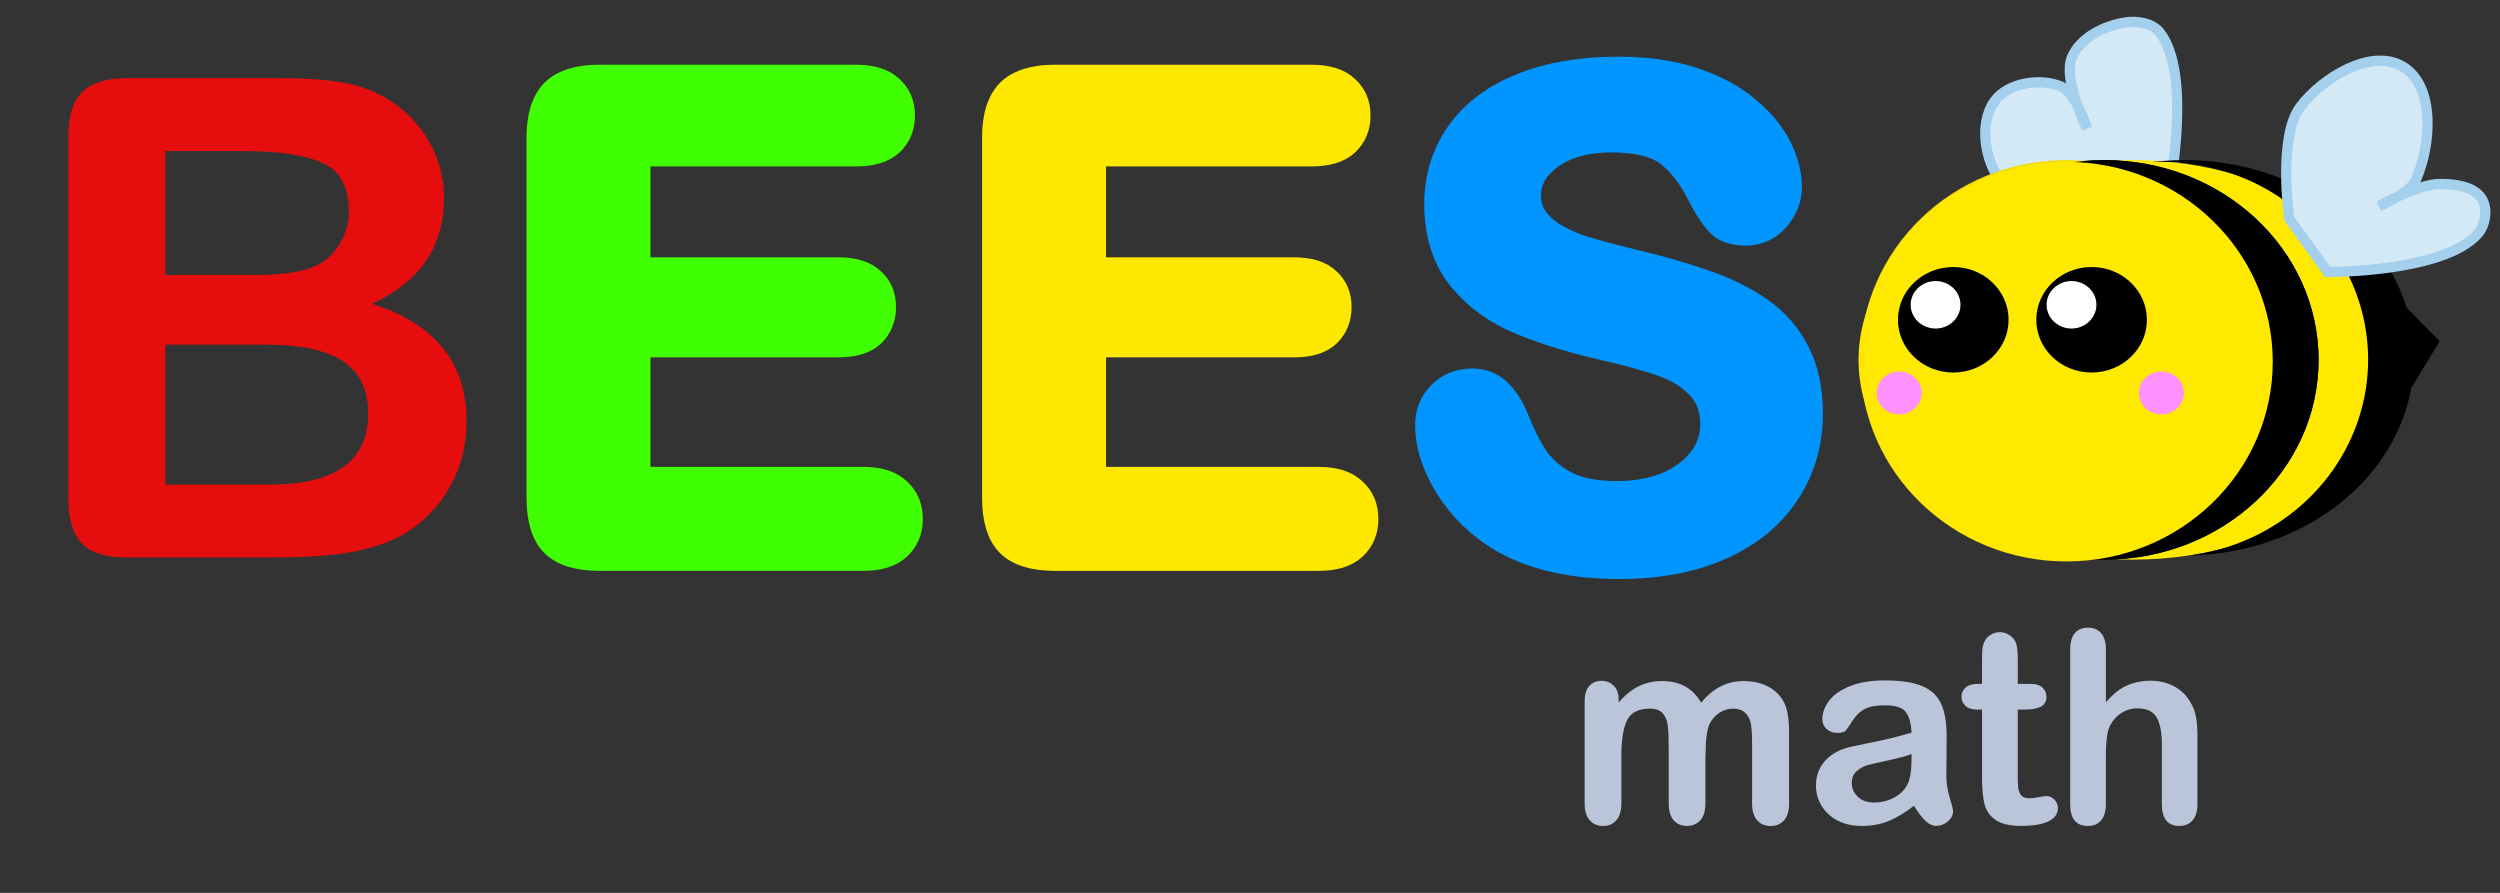 <?xml version="1.0" encoding="UTF-8" standalone="no"?>
<svg
   xmlns:dc="http://purl.org/dc/elements/1.1/"
   xmlns:cc="http://creativecommons.org/ns#"
   xmlns:rdf="http://www.w3.org/1999/02/22-rdf-syntax-ns#"
   xmlns:svg="http://www.w3.org/2000/svg"
   xmlns="http://www.w3.org/2000/svg"
   xmlns:sodipodi="http://sodipodi.sourceforge.net/DTD/sodipodi-0.dtd"
   xmlns:inkscape="http://www.inkscape.org/namespaces/inkscape"
   width="280"
   height="100"
   viewBox="0 0 74.083 26.458"
   version="1.1"
   id="svg8"
   inkscape:version="1.0.2-2 (e86c870879, 2021-01-15)"
   sodipodi:docname="BeesMathLogo.svg"
   inkscape:export-filename="C:\Users\mrato\OneDrive\Escritorio\BeesMath\css\BeesMathOficialLogo.png"
   inkscape:export-xdpi="96"
   inkscape:export-ydpi="96">
  <rect x="0" y="0" width="74.083" height="26.458" fill="#333333" stroke="none"/>
  <defs
     id="defs2" />
  <sodipodi:namedview
     id="base"
     pagecolor="#ffffff"
     bordercolor="#666666"
     borderopacity="1.0"
     inkscape:pageopacity="0.0"
     inkscape:pageshadow="2"
     inkscape:zoom="2"
     inkscape:cx="49.215969"
     inkscape:cy="103.74171"
     inkscape:document-units="mm"
     inkscape:current-layer="text997"
     inkscape:document-rotation="0"
     showgrid="false"
     units="px"
     inkscape:window-width="1920"
     inkscape:window-height="991"
     inkscape:window-x="-9"
     inkscape:window-y="-9"
     inkscape:window-maximized="1" />
  <g
     inkscape:label="Capa 1"
     inkscape:groupmode="layer"
     id="layer1">
    <g
       id="g45">
      <g
         aria-label="math"
         id="text997"
         style="font-size:7.938px;line-height:1.25;font-family:sans-serif;fill:#868686;fill-opacity:1;stroke-width:0.265">
        <path
           d="m 50.537,22.401 v 1.407 q 0,0.333 -0.151,0.5 -0.151,0.167 -0.399,0.167 -0.24,0 -0.391,-0.167 -0.147,-0.167 -0.147,-0.5 v -1.686 q 0,-0.399 -0.027,-0.62 -0.027,-0.221 -0.147,-0.36 -0.12,-0.143 -0.38,-0.143 -0.519,0 -0.686,0.357 -0.163,0.357 -0.163,1.023 v 1.43 q 0,0.329 -0.151,0.5 -0.147,0.167 -0.391,0.167 -0.24,0 -0.395,-0.167 -0.151,-0.171 -0.151,-0.5 v -3.027 q 0,-0.298 0.136,-0.453 0.14,-0.155 0.364,-0.155 0.217,0 0.36,0.147 0.147,0.143 0.147,0.399 v 0.101 q 0.275,-0.329 0.589,-0.484 0.314,-0.155 0.698,-0.155 0.399,0 0.686,0.159 0.287,0.159 0.473,0.481 0.267,-0.326 0.574,-0.481 0.306,-0.159 0.678,-0.159 0.434,0 0.748,0.171 0.314,0.171 0.469,0.488 0.136,0.287 0.136,0.903 v 2.066 q 0,0.333 -0.151,0.5 -0.151,0.167 -0.399,0.167 -0.24,0 -0.395,-0.167 -0.151,-0.171 -0.151,-0.5 v -1.779 q 0,-0.341 -0.031,-0.546 -0.027,-0.205 -0.155,-0.345 -0.128,-0.14 -0.388,-0.14 -0.209,0 -0.399,0.124 -0.186,0.124 -0.291,0.333 -0.116,0.267 -0.116,0.946 z"
           style="font-style:normal;font-variant:normal;font-weight:normal;font-stretch:normal;font-size:7.938px;font-family:'Arial Rounded MT Bold';-inkscape-font-specification:'Arial Rounded MT Bold, Normal';font-variant-ligatures:normal;font-variant-caps:normal;font-variant-numeric:normal;font-variant-east-asian:normal;fill:#bac5da;fill-opacity:1;stroke-width:0.265"
           id="path918" />
        <path
           d="m 56.715,23.878 q -0.384,0.298 -0.744,0.45 -0.357,0.147 -0.802,0.147 -0.407,0 -0.717,-0.159 -0.306,-0.163 -0.473,-0.438 -0.167,-0.275 -0.167,-0.597 0,-0.434 0.275,-0.74 0.275,-0.306 0.756,-0.411 0.101,-0.023 0.5,-0.105 0.399,-0.081 0.682,-0.147 0.287,-0.07 0.62,-0.167 -0.019,-0.419 -0.171,-0.612 -0.147,-0.198 -0.616,-0.198 -0.403,0 -0.608,0.112 -0.202,0.112 -0.349,0.337 -0.143,0.225 -0.205,0.298 -0.058,0.07 -0.256,0.07 -0.178,0 -0.31,-0.112 -0.128,-0.116 -0.128,-0.295 0,-0.279 0.198,-0.543 0.198,-0.264 0.616,-0.434 0.419,-0.171 1.043,-0.171 0.698,0 1.097,0.167 0.399,0.163 0.562,0.519 0.167,0.357 0.167,0.946 0,0.372 -0.004,0.632 0,0.26 -0.004,0.577 0,0.298 0.097,0.624 0.101,0.322 0.101,0.415 0,0.163 -0.155,0.298 -0.151,0.132 -0.345,0.132 -0.163,0 -0.322,-0.151 -0.159,-0.155 -0.337,-0.446 z m -0.07,-1.531 q -0.233,0.085 -0.678,0.182 -0.442,0.093 -0.612,0.14 -0.171,0.043 -0.326,0.174 -0.155,0.128 -0.155,0.36 0,0.24 0.182,0.411 0.182,0.167 0.477,0.167 0.314,0 0.577,-0.136 0.267,-0.14 0.391,-0.357 0.143,-0.24 0.143,-0.791 z"
           style="font-style:normal;font-variant:normal;font-weight:normal;font-stretch:normal;font-size:7.938px;font-family:'Arial Rounded MT Bold';-inkscape-font-specification:'Arial Rounded MT Bold, Normal';font-variant-ligatures:normal;font-variant-caps:normal;font-variant-numeric:normal;font-variant-east-asian:normal;fill:#bac5da;fill-opacity:1;stroke-width:0.265"
           id="path920" />
        <path
           d="m 58.618,20.265 h 0.116 v -0.636 q 0,-0.256 0.012,-0.399 0.015,-0.147 0.078,-0.252 0.062,-0.109 0.178,-0.174 0.116,-0.07 0.26,-0.07 0.202,0 0.364,0.151 0.109,0.101 0.136,0.248 0.031,0.143 0.031,0.411 v 0.721 h 0.388 q 0.225,0 0.341,0.109 0.12,0.105 0.12,0.271 0,0.213 -0.171,0.298 -0.167,0.085 -0.481,0.085 h -0.198 v 1.946 q 0,0.248 0.015,0.384 0.019,0.132 0.093,0.217 0.078,0.081 0.248,0.081 0.093,0 0.252,-0.031 0.159,-0.035 0.248,-0.035 0.128,0 0.229,0.105 0.105,0.101 0.105,0.252 0,0.256 -0.279,0.391 -0.279,0.136 -0.802,0.136 -0.496,0 -0.752,-0.167 -0.256,-0.167 -0.337,-0.461 -0.078,-0.295 -0.078,-0.787 v -2.031 h -0.14 q -0.229,0 -0.349,-0.109 -0.12,-0.109 -0.12,-0.275 0,-0.167 0.124,-0.271 0.128,-0.109 0.368,-0.109 z"
           style="font-style:normal;font-variant:normal;font-weight:normal;font-stretch:normal;font-size:7.938px;font-family:'Arial Rounded MT Bold';-inkscape-font-specification:'Arial Rounded MT Bold, Normal';font-variant-ligatures:normal;font-variant-caps:normal;font-variant-numeric:normal;font-variant-east-asian:normal;fill:#bac5da;fill-opacity:1;stroke-width:0.265"
           id="path922" />
        <path
           d="m 62.405,19.242 v 1.57 q 0.202,-0.233 0.391,-0.368 0.194,-0.136 0.426,-0.202 0.233,-0.07 0.5,-0.07 0.403,0 0.713,0.171 0.314,0.171 0.492,0.496 0.112,0.19 0.151,0.426 0.039,0.233 0.039,0.539 v 2.027 q 0,0.318 -0.147,0.481 -0.143,0.163 -0.384,0.163 -0.523,0 -0.523,-0.643 v -1.787 q 0,-0.508 -0.151,-0.779 -0.151,-0.275 -0.574,-0.275 -0.283,0 -0.512,0.163 -0.225,0.159 -0.337,0.438 -0.085,0.236 -0.085,0.841 v 1.399 q 0,0.314 -0.143,0.481 -0.14,0.163 -0.391,0.163 -0.523,0 -0.523,-0.643 v -4.589 q 0,-0.322 0.136,-0.481 0.14,-0.163 0.388,-0.163 0.252,0 0.391,0.163 0.143,0.163 0.143,0.481 z"
           style="font-style:normal;font-variant:normal;font-weight:normal;font-stretch:normal;font-size:7.938px;font-family:'Arial Rounded MT Bold';-inkscape-font-specification:'Arial Rounded MT Bold, Normal';font-variant-ligatures:normal;font-variant-caps:normal;font-variant-numeric:normal;font-variant-east-asian:normal;fill:#bac5da;fill-opacity:1;stroke-width:0.265"
           id="path924" />
      </g>
      <g
         aria-label="S"
         id="text835"
         style="font-style:normal;font-weight:normal;font-size:15.875px;line-height:1.25;font-family:sans-serif;fill:#e50d0d;fill-opacity:1;stroke:none;stroke-width:0.794;stroke-miterlimit:4;stroke-dasharray:none"
         inkscape:label="S"
         transform="translate(0,-13.237)">
        <path
           d="m 53.621,25.494 q 0,1.289 -0.669,2.316 -0.659,1.027 -1.938,1.608 -1.279,0.581 -3.033,0.581 -2.103,0 -3.469,-0.795 -0.969,-0.572 -1.579,-1.521 -0.601,-0.959 -0.601,-1.86 0,-0.523 0.359,-0.891 0.368,-0.378 0.93,-0.378 0.455,0 0.765,0.291 0.32,0.291 0.543,0.862 0.271,0.678 0.581,1.134 0.32,0.455 0.891,0.756 0.572,0.291 1.502,0.291 1.279,0 2.074,-0.591 0.804,-0.601 0.804,-1.492 0,-0.707 -0.436,-1.143 -0.426,-0.446 -1.114,-0.678 -0.678,-0.233 -1.822,-0.494 -1.531,-0.359 -2.568,-0.833 -1.027,-0.484 -1.638,-1.308 -0.601,-0.833 -0.601,-2.064 0,-1.172 0.639,-2.083 0.639,-0.911 1.851,-1.395 1.211,-0.494 2.849,-0.494 1.308,0 2.258,0.329 0.959,0.32 1.589,0.862 0.63,0.533 0.92,1.124 0.291,0.591 0.291,1.153 0,0.514 -0.368,0.93 -0.359,0.407 -0.901,0.407 -0.494,0 -0.756,-0.242 -0.252,-0.252 -0.552,-0.814 -0.388,-0.804 -0.93,-1.25 -0.543,-0.455 -1.744,-0.455 -1.114,0 -1.802,0.494 -0.678,0.484 -0.678,1.172 0,0.426 0.233,0.736 0.233,0.31 0.639,0.533 0.407,0.223 0.824,0.349 0.417,0.126 1.376,0.368 1.201,0.281 2.17,0.62 0.979,0.339 1.657,0.824 0.688,0.484 1.066,1.231 0.388,0.736 0.388,1.812 z"
           style="font-size:19.844px;fill:#0095ff;fill-opacity:1;stroke:#0195ff;stroke-opacity:1"
           id="path915" />
      </g>
      <path
         id="text59"
         style="font-style:normal;font-weight:normal;font-size:15.875px;line-height:1.25;font-family:sans-serif;fill:#e50d0d;fill-opacity:1;stroke:none;stroke-width:0.794;stroke-miterlimit:4;stroke-dasharray:none"
         inkscape:label="B"
         d="m 3.767,2.316 c -0.614,0 -1.06,0.139 -1.337,0.417 C 2.159,3.003 2.023,3.452 2.023,4.079 V 14.757 c 0,0.614 0.133,1.062 0.397,1.347 0.271,0.278 0.72,0.417 1.347,0.417 h 4.341 c 0.749,0 1.405,-0.035 1.967,-0.106 0.562,-0.078 1.06,-0.207 1.492,-0.388 0.691,-0.304 1.24,-0.772 1.647,-1.405 0.407,-0.639 0.611,-1.356 0.611,-2.151 0,-1.718 -0.934,-2.875 -2.8,-3.469 1.421,-0.659 2.132,-1.699 2.132,-3.12 0,-0.413 -0.068,-0.804 -0.204,-1.173 C 12.817,4.334 12.62,3.995 12.362,3.691 12.103,3.381 11.806,3.126 11.47,2.926 11.076,2.687 10.631,2.525 10.133,2.441 9.636,2.357 9.048,2.316 8.37,2.316 Z m 1.134,2.161 h 2.335 c 1.046,0 1.825,0.12 2.335,0.359 0.51,0.233 0.766,0.707 0.766,1.424 0,0.336 -0.081,0.639 -0.242,0.911 C 9.888,7.551 9.587,7.809 9.193,7.945 8.806,8.08 8.254,8.148 7.536,8.148 H 4.901 Z m 0,5.736 h 2.994 c 1.001,0 1.754,0.161 2.258,0.484 0.504,0.323 0.756,0.843 0.756,1.56 0,1.402 -0.972,2.103 -2.917,2.103 H 4.901 Z" />
      <g
         aria-label="E"
         id="text77"
         style="font-style:normal;font-weight:normal;font-size:15.875px;line-height:1.25;font-family:sans-serif;fill:#e50d0d;fill-opacity:1;stroke:none;stroke-width:0.794;stroke-miterlimit:4;stroke-dasharray:none"
         inkscape:label="E"
         transform="translate(0,-13.237)">
        <path
           d="m 25.36,17.771 h -6.482 v 3.488 h 5.969 q 0.659,0 0.979,0.3 0.329,0.291 0.329,0.775 0,0.484 -0.32,0.795 -0.32,0.3 -0.988,0.3 h -5.969 v 4.04 h 6.705 q 0.678,0 1.017,0.32 0.349,0.31 0.349,0.833 0,0.504 -0.349,0.824 -0.339,0.31 -1.017,0.31 h -7.819 q -0.94,0 -1.357,-0.417 Q 16,28.924 16,27.993 V 17.316 q 0,-0.62 0.184,-1.008 0.184,-0.397 0.572,-0.572 0.397,-0.184 1.008,-0.184 h 7.596 q 0.688,0 1.017,0.31 0.339,0.3 0.339,0.795 0,0.504 -0.339,0.814 -0.329,0.3 -1.017,0.3 z"
           style="font-size:19.844px;fill:#40ff00;fill-opacity:1;stroke:#3fff00;stroke-opacity:1"
           id="path909" />
      </g>
      <g
         aria-label="E"
         id="text83"
         style="font-style:normal;font-weight:normal;font-size:15.875px;line-height:1.25;font-family:sans-serif;fill:#ffe800;fill-opacity:1;stroke:#ffe800;stroke-width:0.794;stroke-miterlimit:4;stroke-dasharray:none;stroke-opacity:1"
         inkscape:label="E"
         transform="translate(0,-13.237)">
        <path
           d="m 38.86,17.771 h -6.482 v 3.488 h 5.969 q 0.659,0 0.979,0.3 0.329,0.291 0.329,0.775 0,0.484 -0.32,0.795 -0.32,0.3 -0.988,0.3 h -5.969 v 4.04 h 6.705 q 0.678,0 1.017,0.32 0.349,0.31 0.349,0.833 0,0.504 -0.349,0.824 -0.339,0.31 -1.017,0.31 h -7.819 q -0.94,0 -1.357,-0.417 Q 29.5,28.924 29.5,27.993 V 17.316 q 0,-0.62 0.184,-1.008 0.184,-0.397 0.572,-0.572 0.397,-0.184 1.008,-0.184 h 7.596 q 0.688,0 1.017,0.31 0.339,0.3 0.339,0.795 0,0.504 -0.339,0.814 -0.329,0.3 -1.017,0.3 z"
           style="font-size:19.844px;fill:#ffe800;fill-opacity:1;stroke:#ffe800;stroke-width:0.794;stroke-miterlimit:4;stroke-dasharray:none;stroke-opacity:1"
           id="path912" />
      </g>
    </g>
    <g
       id="g1130"
       transform="matrix(2.299,0,0,2.299,-36.982,-25.453)">
      <path
         style="fill:#d4e9f6;fill-opacity:1;stroke:#a4d0ed;stroke-width:0.132;stroke-linecap:butt;stroke-linejoin:miter;stroke-miterlimit:4;stroke-dasharray:none;stroke-opacity:1"
         d="m 43.287,13.845 c 0,0 -1.083,-0.034 -1.39,-0.406 -0.227,-0.275 -0.311,-0.778 -0.1,-1.066 0.172,-0.236 0.587,-0.3 0.856,-0.186 0.194,0.082 0.332,0.537 0.332,0.537 0,0 -0.313,-0.626 -0.193,-0.913 0.107,-0.256 0.425,-0.413 0.7,-0.452 0.149,-0.021 0.339,0.012 0.432,0.13 0.415,0.522 0.129,1.996 0.129,1.996 z"
         id="path1044-6"
         sodipodi:nodetypes="caaacaaacc" />
      <ellipse
         style="fill:#ffe900;fill-opacity:1;fill-rule:evenodd;stroke:#0195ff;stroke-width:0;stroke-linejoin:round;stroke-miterlimit:4;stroke-dasharray:none;stroke-opacity:1"
         id="ellipse1021"
         cx="43.574"
         cy="15.71"
         rx="3.532"
         ry="2.575" />
      <ellipse
         style="fill:#000000;fill-opacity:1;fill-rule:evenodd;stroke:#0195ff;stroke-width:0;stroke-linejoin:round;stroke-miterlimit:4;stroke-dasharray:none;stroke-opacity:1"
         id="ellipse1023"
         cx="43.2"
         cy="15.71"
         rx="2.771"
         ry="2.575" />
      <ellipse
         style="fill:#f2dd00;fill-opacity:1;fill-rule:evenodd;stroke:#0195ff;stroke-width:0;stroke-linejoin:round;stroke-miterlimit:4;stroke-dasharray:none;stroke-opacity:1"
         id="path999"
         cx="42.723"
         cy="15.71"
         rx="2.658"
         ry="2.575" />
      <ellipse
         style="fill:#000000;fill-opacity:1;fill-rule:evenodd;stroke:#0195ff;stroke-width:0;stroke-linejoin:round;stroke-miterlimit:4;stroke-dasharray:none;stroke-opacity:1"
         id="ellipse1027"
         cx="43.217"
         cy="15.71"
         rx="2.755"
         ry="2.575" />
      <ellipse
         style="fill:#ffe900;fill-opacity:1;fill-rule:evenodd;stroke:#ffe900;stroke-width:0;stroke-linejoin:round;stroke-miterlimit:4;stroke-dasharray:none;stroke-opacity:1"
         id="ellipse1029"
         cx="42.723"
         cy="15.733"
         rx="2.658"
         ry="2.575" />
      <path
         id="ellipse1034"
         style="fill:#000000;fill-opacity:1;fill-rule:evenodd;stroke:#0195ff;stroke-width:0;stroke-linejoin:round;stroke-miterlimit:4;stroke-dasharray:none;stroke-opacity:1"
         d="m 44.247,13.135 a 2.953,2.548 0 0 0 -0.419,0.026 2.658,2.548 0 0 1 0.124,-0.003 2.658,2.548 0 0 1 2.658,2.548 2.658,2.548 0 0 1 -2.292,2.524 2.953,2.548 0 0 0 2.883,-2.547 2.953,2.548 0 0 0 -2.953,-2.548 z m -2.907,2.1 a 2.953,2.548 0 0 0 -0.046,0.448 2.953,2.548 0 0 0 0,0.024 2.658,2.548 0 0 1 0.046,-0.472 z" />
      <path
         style="fill:#d4e9f6;fill-opacity:1;stroke:#a4d0ed;stroke-width:0.132;stroke-linecap:butt;stroke-linejoin:miter;stroke-miterlimit:4;stroke-dasharray:none;stroke-opacity:1"
         d="m 45.593,13.891 c 0,0 -0.149,-1.056 0.142,-1.441 0.286,-0.378 0.917,-0.764 1.323,-0.52 0.421,0.253 0.367,1.017 0.165,1.465 -0.079,0.175 -0.472,0.331 -0.472,0.331 0,0 0.503,-0.282 0.78,-0.283 0.192,-0.001 0.441,0.027 0.543,0.189 0.081,0.127 0.051,0.335 -0.047,0.449 -0.436,0.504 -1.937,0.496 -1.937,0.496 z"
         id="path1044"
         sodipodi:nodetypes="caaacaaacc" />
      <ellipse
         style="fill:#000000;fill-opacity:1;fill-rule:evenodd;stroke:#000000;stroke-width:0;stroke-linejoin:round;stroke-miterlimit:4;stroke-dasharray:none;stroke-opacity:1"
         id="path1070-7"
         cx="41.263"
         cy="15.193"
         rx="0.713"
         ry="0.68" />
      <ellipse
         style="fill:#000000;fill-opacity:1;fill-rule:evenodd;stroke:#000000;stroke-width:0;stroke-linejoin:round;stroke-miterlimit:4;stroke-dasharray:none;stroke-opacity:1"
         id="ellipse1101"
         cx="43.046"
         cy="15.193"
         rx="0.713"
         ry="0.68" />
      <ellipse
         style="fill:#ffffff;fill-opacity:1;fill-rule:evenodd;stroke:#000000;stroke-width:0;stroke-linejoin:round;stroke-miterlimit:4;stroke-dasharray:none;stroke-opacity:1"
         id="ellipse1103"
         cx="41.035"
         cy="15"
         rx="0.321"
         ry="0.306" />
      <ellipse
         style="fill:#ffffff;fill-opacity:1;fill-rule:evenodd;stroke:#000000;stroke-width:0;stroke-linejoin:round;stroke-miterlimit:4;stroke-dasharray:none;stroke-opacity:1"
         id="ellipse1105"
         cx="42.787"
         cy="15"
         rx="0.321"
         ry="0.306" />
      <path
         style="fill:#000000;fill-opacity:1;stroke:#000000;stroke-width:0;stroke-linecap:butt;stroke-linejoin:miter;stroke-miterlimit:4;stroke-dasharray:none;stroke-opacity:1"
         d="m 47.17,16.066 0.362,-0.596 -0.538,-0.55 z"
         id="path1107"
         sodipodi:nodetypes="cccc" />
      <ellipse
         style="fill:#ff90ff;fill-opacity:1;fill-rule:evenodd;stroke:#000000;stroke-width:0;stroke-linejoin:round;stroke-miterlimit:4;stroke-dasharray:none;stroke-opacity:1"
         id="ellipse1111"
         cx="40.566"
         cy="16.136"
         rx="0.29"
         ry="0.276" />
      <ellipse
         style="fill:#ff90ff;fill-opacity:1;fill-rule:evenodd;stroke:#000000;stroke-width:0;stroke-linejoin:round;stroke-miterlimit:4;stroke-dasharray:none;stroke-opacity:1"
         id="ellipse1113"
         cx="43.946"
         cy="16.136"
         rx="0.29"
         ry="0.276" />
    </g>
  </g>
</svg>
